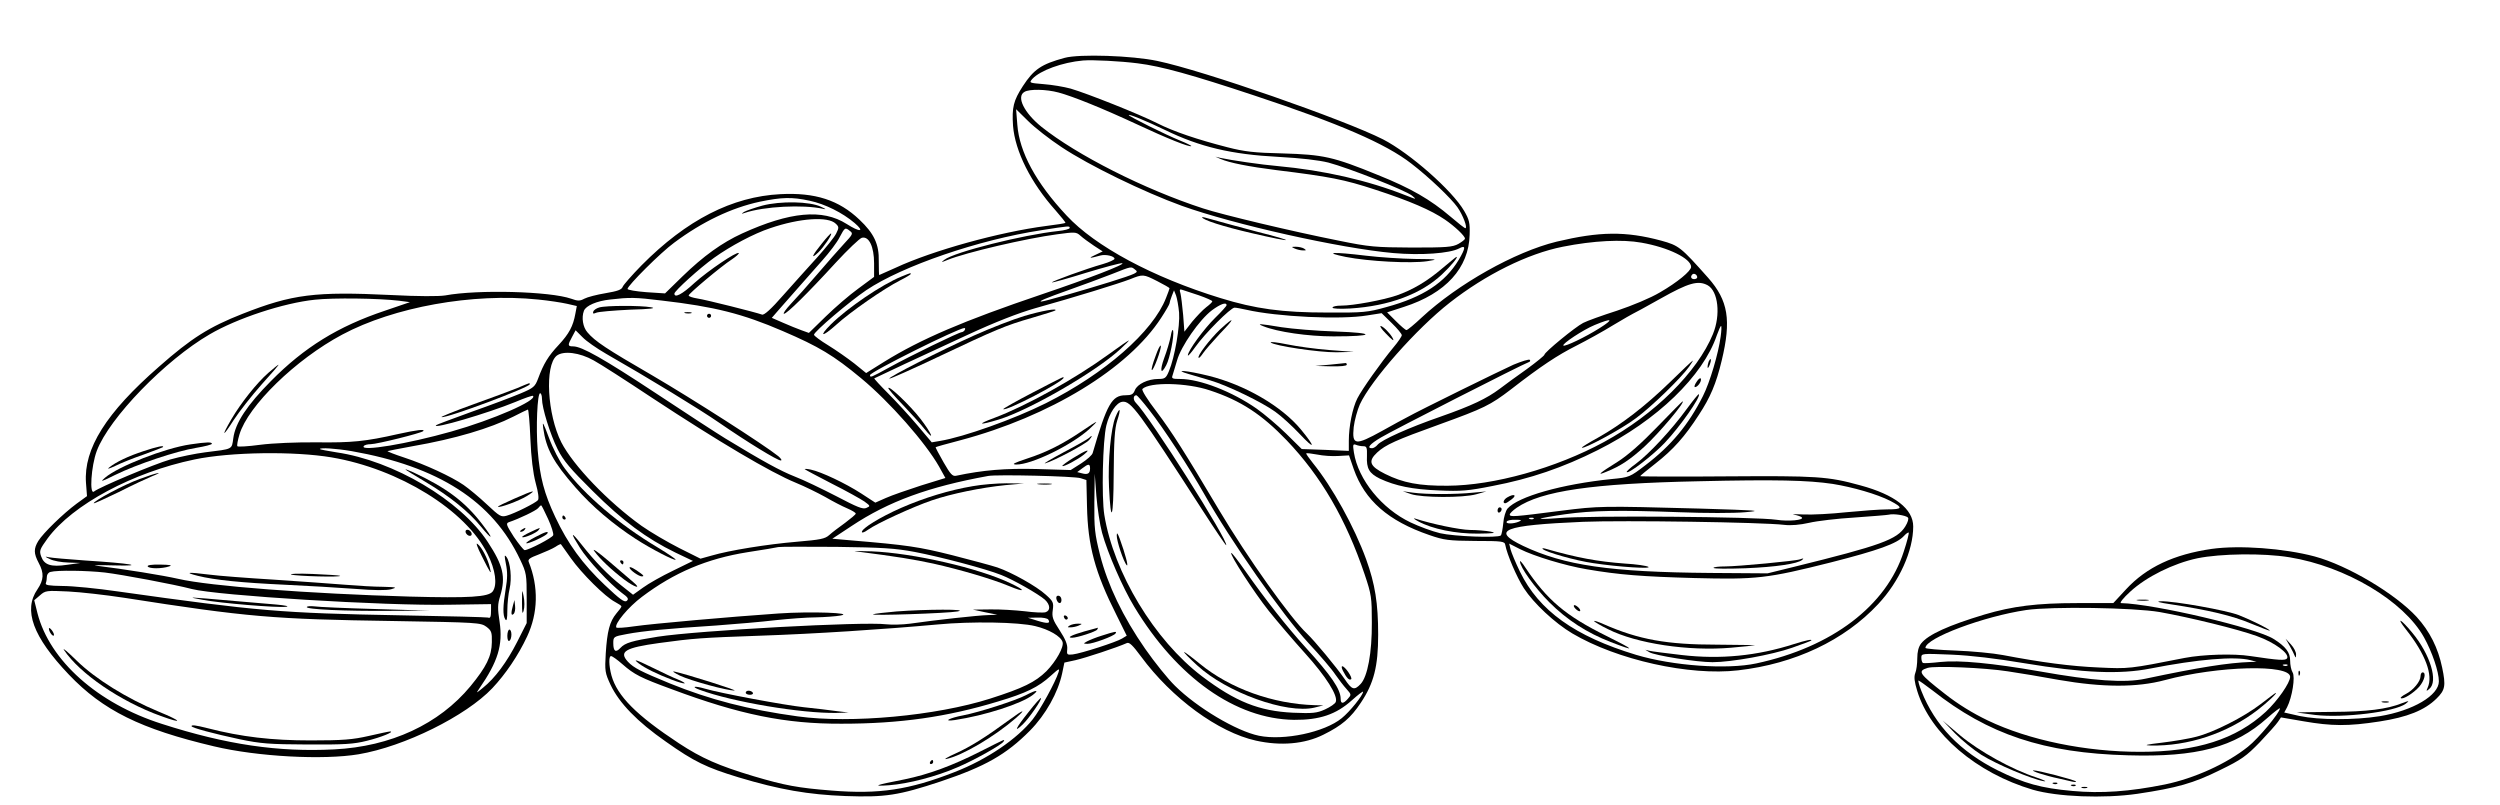 <?xml version="1.0" standalone="no"?>
<!DOCTYPE svg PUBLIC "-//W3C//DTD SVG 20010904//EN"
 "http://www.w3.org/TR/2001/REC-SVG-20010904/DTD/svg10.dtd">
<svg version="1.0" xmlns="http://www.w3.org/2000/svg"
 width="1227pt" height="395pt" viewBox="0 0 1227 395"
 preserveAspectRatio="xMidYMid meet">

<g transform="translate(0,395) scale(0.1,-0.1)"
fill="#000000" stroke="none">
<path d="M5225 3666 c-114 -31 -151 -56 -205 -139 -46 -71 -54 -104 -48 -195
10 -124 87 -279 209 -415 28 -32 50 -59 48 -61 -2 -2 -44 -9 -94 -15 -230 -30
-556 -120 -739 -205 -44 -20 -80 -36 -81 -36 -1 0 -2 30 -2 68 2 83 -23 136
-95 204 -101 96 -217 134 -388 125 -236 -12 -460 -126 -681 -349 -48 -49 -90
-97 -93 -106 -5 -14 -25 -21 -84 -31 -42 -7 -89 -19 -104 -27 -22 -12 -32 -12
-65 0 -103 36 -457 46 -618 16 -31 -5 -132 -5 -265 2 -374 18 -485 4 -729 -92
-165 -65 -251 -119 -411 -260 -259 -226 -370 -402 -358 -570 l5 -65 -51 -37
c-65 -48 -164 -144 -188 -183 -23 -38 -23 -61 2 -108 27 -50 25 -83 -6 -129
-71 -102 -23 -233 154 -419 168 -176 352 -267 712 -352 214 -51 537 -68 710
-39 225 38 527 188 656 324 65 69 127 160 171 254 54 115 57 244 8 366 -5 13
5 20 50 37 30 12 67 28 81 37 13 9 26 15 27 13 2 -2 24 -33 49 -69 53 -75 168
-189 216 -214 17 -9 32 -19 32 -22 0 -4 -11 -19 -25 -35 -33 -40 -45 -87 -52
-196 -5 -86 -4 -95 24 -155 42 -88 130 -180 271 -278 140 -99 199 -127 356
-175 203 -61 343 -85 526 -92 194 -7 260 3 468 72 217 73 320 131 437 249 77
78 138 187 158 281 l11 53 55 12 c48 11 203 62 252 84 12 5 29 -12 69 -66 151
-205 379 -372 564 -413 121 -27 239 -17 331 29 91 45 134 82 184 157 64 96 85
178 85 334 0 154 -15 248 -59 370 -57 157 -166 355 -262 473 -19 24 -34 45
-32 47 2 2 27 -1 54 -6 28 -6 74 -9 103 -7 l53 3 23 -67 c54 -154 170 -255
371 -324 72 -25 95 -28 225 -29 136 0 145 -2 148 -20 8 -45 56 -158 91 -212
48 -74 152 -171 238 -222 220 -130 575 -209 814 -181 278 32 521 147 687 325
104 111 172 262 172 381 0 86 -90 156 -260 202 -159 44 -214 47 -657 44 -233
-2 -423 -1 -423 1 0 2 34 30 75 62 87 68 144 132 213 239 56 85 85 153 112
266 48 199 32 295 -66 406 -135 152 -144 159 -231 183 -175 47 -303 45 -513
-5 -205 -50 -485 -208 -662 -372 -36 -34 -70 -62 -75 -62 -5 0 -28 20 -52 44
l-43 43 83 27 c205 66 318 191 322 354 2 58 -2 74 -27 117 -58 100 -266 283
-398 351 -189 96 -882 338 -1108 385 -123 26 -382 35 -455 15z m360 -27 c114
-14 265 -56 572 -158 417 -138 644 -236 770 -334 86 -66 195 -170 226 -214 28
-40 51 -103 39 -103 -4 0 -36 25 -72 56 -100 85 -195 140 -357 205 -220 90
-268 100 -468 106 -139 3 -188 9 -270 30 -148 38 -264 77 -345 118 -89 45
-343 146 -425 170 -33 9 -92 19 -133 22 -71 6 -72 6 -55 26 38 41 147 81 248
90 49 4 184 -3 270 -14z m-390 -143 c71 -19 217 -78 389 -158 141 -66 255
-112 263 -105 1 2 -23 14 -55 27 -72 29 -252 119 -252 125 0 7 84 -28 180 -74
169 -82 323 -119 555 -131 110 -6 197 -16 245 -28 98 -26 378 -136 410 -162
24 -20 23 -20 -30 1 -187 74 -402 123 -630 144 -74 6 -231 29 -280 40 l-25 6
25 -11 c43 -19 140 -38 275 -55 261 -32 333 -46 485 -96 169 -55 275 -101 342
-147 48 -33 98 -80 98 -93 0 -5 -15 -16 -32 -26 -29 -16 -60 -18 -228 -18
-180 1 -208 3 -360 34 -231 46 -570 127 -665 158 -289 94 -620 262 -794 401
-85 69 -124 148 -83 171 24 15 108 13 167 -3z m15 -268 c135 -90 405 -221 590
-288 256 -92 779 -209 1038 -232 136 -12 277 -2 324 23 33 18 32 2 -3 -57 -67
-111 -174 -182 -354 -231 -93 -26 -113 -28 -290 -27 -223 0 -353 18 -525 71
-332 102 -615 254 -755 405 -151 161 -232 312 -242 446 l-6 76 59 -58 c32 -32
106 -90 164 -128z m-1237 -263 c76 -16 162 -59 222 -110 51 -44 26 -46 -40 -4
-118 75 -278 60 -513 -47 -98 -45 -189 -110 -293 -211 l-85 -83 -92 6 c-51 4
-92 11 -92 16 0 16 163 179 229 227 138 103 281 171 420 201 107 22 157 24
244 5z m129 -113 c16 -15 16 -20 2 -48 -8 -17 -50 -69 -92 -116 -42 -46 -117
-130 -167 -186 -61 -70 -95 -100 -105 -96 -30 11 -276 73 -317 79 -24 4 -43
10 -43 15 0 9 158 142 212 177 21 14 36 28 34 31 -10 9 -151 -87 -218 -147
-60 -56 -98 -75 -98 -52 0 13 125 126 195 176 81 58 196 119 275 145 146 50
285 59 322 22z m1148 -21 c0 -5 -26 -12 -57 -15 -170 -18 -510 -103 -558 -141
-18 -14 -17 -14 15 -1 91 37 387 106 538 126 88 12 94 12 115 -7 12 -11 42
-33 66 -49 l43 -28 -38 -18 c-36 -16 -26 -17 27 -2 25 7 69 -3 69 -16 0 -5
-26 -17 -57 -26 -82 -23 -254 -86 -250 -90 2 -2 77 19 167 47 89 27 170 49
178 47 19 -4 -165 -75 -393 -152 -387 -131 -595 -220 -776 -332 l-88 -55 -58
47 c-32 25 -89 65 -128 89 -38 23 -70 47 -70 52 0 15 174 163 257 219 178 119
551 247 858 294 141 22 140 22 140 11z m-1078 -15 c16 -12 13 -17 -29 -62 -25
-27 -84 -94 -131 -149 -47 -55 -106 -121 -131 -147 -25 -27 -40 -48 -33 -48
14 0 114 98 254 251 59 64 117 119 128 122 35 9 60 -44 60 -125 l0 -67 -77
-57 c-43 -31 -115 -93 -160 -137 l-83 -81 -36 13 c-20 7 -61 24 -91 37 l-55
24 33 38 c54 61 150 171 215 244 34 38 73 89 85 114 26 49 27 49 51 30z m3884
-57 c132 -23 244 -78 244 -119 0 -20 -68 -76 -153 -125 -47 -28 -134 -64 -211
-90 -72 -23 -147 -50 -166 -60 -39 -20 -190 -144 -190 -156 0 -4 -39 -36 -87
-71 -49 -34 -108 -78 -132 -96 -64 -48 -137 -83 -291 -137 -156 -54 -289 -114
-309 -138 -7 -9 -20 -17 -27 -17 -28 0 -12 20 44 53 49 30 694 359 726 370 6
2 8 7 4 11 -3 4 -39 -7 -80 -24 -60 -27 -460 -223 -524 -259 -11 -5 -65 -35
-121 -66 -132 -73 -148 -71 -139 19 4 33 18 84 30 111 55 119 278 372 442 500
175 137 382 240 554 274 151 30 292 37 386 20z m-2483 -134 c17 -12 5 -18
-125 -59 -121 -38 -323 -96 -337 -96 -17 0 23 17 130 55 68 24 165 60 214 79
104 41 95 39 118 21z m2757 -36 c0 -5 -7 -9 -15 -9 -15 0 -20 12 -9 23 8 8 24
-1 24 -14z m-2650 -19 c33 -17 60 -32 60 -35 0 -3 -8 -24 -17 -47 -64 -166
-301 -372 -590 -517 -156 -78 -403 -166 -519 -185 l-41 -7 -70 83 c-39 46
-103 116 -143 156 -40 40 -71 74 -69 75 7 4 241 114 459 214 136 63 247 106
330 130 194 54 410 121 465 142 65 26 66 26 135 -9z m2701 -20 c52 -29 65
-145 26 -240 -77 -187 -286 -394 -534 -529 -237 -129 -542 -214 -768 -215
-140 -1 -219 14 -307 58 -76 38 -85 62 -39 105 41 38 92 61 306 138 218 79
249 94 351 172 148 115 229 168 320 214 51 26 133 71 183 102 51 30 93 55 95
55 2 0 64 34 137 75 137 77 183 90 230 65z m-2498 -49 c37 -13 67 -26 67 -30
0 -4 -14 -17 -30 -29 -17 -13 -47 -45 -69 -71 l-38 -49 -6 81 c-4 45 -10 93
-13 106 -6 19 -4 23 7 19 8 -3 44 -15 82 -27z m-96 -86 c5 -64 -21 -219 -50
-287 -14 -34 -20 -38 -52 -38 -51 0 -103 -25 -115 -55 -8 -20 -16 -25 -46 -25
-67 0 -91 -43 -161 -283 -2 -10 -28 -33 -56 -51 l-52 -33 -166 5 c-154 4 -264
-5 -396 -33 -18 -4 -28 7 -62 66 -23 40 -40 73 -39 74 2 2 56 17 121 34 440
117 825 352 986 601 23 35 41 67 41 71 0 4 5 20 11 36 l11 28 10 -25 c5 -14
12 -52 15 -85z m-3828 59 l53 -7 -123 -42 c-230 -77 -396 -180 -559 -345 -117
-118 -175 -205 -185 -281 -8 -56 0 -52 -138 -69 -48 -6 -125 -22 -171 -35 -80
-23 -348 -136 -374 -157 -24 -21 -15 124 13 199 61 162 337 446 554 572 135
79 363 154 516 170 91 10 314 7 414 -5z m681 6 c52 -5 116 -15 143 -21 l48
-11 -7 -37 c-11 -62 -31 -99 -82 -154 -51 -54 -74 -92 -101 -165 -15 -40 -22
-46 -86 -73 -38 -16 -146 -57 -240 -90 -93 -34 -172 -63 -175 -66 -20 -22 255
59 389 114 45 19 85 33 87 30 22 -22 -196 -117 -401 -175 -215 -61 -447 -99
-430 -72 3 6 19 10 35 10 30 0 247 54 257 64 11 11 -31 6 -122 -14 -163 -37
-228 -43 -400 -41 -98 1 -216 -4 -278 -12 -59 -8 -110 -11 -112 -7 -3 4 2 30
10 57 42 141 276 369 505 491 253 135 640 205 960 172z m607 -5 c260 -30 398
-65 595 -150 177 -76 249 -119 385 -232 140 -116 315 -315 382 -433 l31 -56
-120 -37 c-65 -21 -143 -48 -172 -61 l-52 -23 -69 45 c-79 51 -196 106 -247
117 -19 4 -33 5 -30 2 3 -3 63 -35 133 -71 70 -35 141 -75 159 -87 30 -22 31
-23 10 -32 -17 -8 -45 4 -148 58 -70 36 -161 80 -203 96 -71 28 -155 74 -341
187 -41 25 -193 124 -338 220 -262 173 -367 232 -409 232 -27 0 -28 5 -5 47
l17 32 34 -34 c18 -19 70 -55 115 -81 208 -119 461 -273 556 -339 141 -97 285
-185 302 -185 7 0 2 9 -12 21 -71 57 -423 282 -616 395 -228 132 -284 169
-321 213 -22 25 -30 72 -17 106 10 25 63 48 129 55 95 11 122 11 252 -5z
m2773 -23 c0 -4 -25 -32 -56 -62 -55 -54 -134 -162 -134 -184 0 -6 16 12 35
39 48 68 175 195 194 195 9 0 34 -5 57 -10 152 -35 465 -50 595 -28 l70 11 50
-49 c27 -26 49 -53 49 -59 0 -6 -18 -33 -41 -60 -62 -75 -154 -205 -177 -250
-24 -47 -42 -138 -42 -208 l0 -50 -115 5 -116 4 -77 76 c-42 41 -107 96 -144
122 -120 84 -279 146 -376 146 -38 0 -43 2 -37 18 3 9 13 42 22 73 19 69 110
200 171 246 42 31 72 42 72 25z m1830 -113 c-66 -42 -170 -92 -177 -85 -8 8
98 78 154 101 87 36 96 30 23 -16z m595 -41 c-11 -83 -53 -225 -87 -292 -71
-141 -156 -243 -282 -339 -77 -59 -80 -60 -165 -68 -246 -25 -460 -86 -512
-145 -9 -11 -19 -43 -21 -72 -3 -29 -8 -56 -12 -60 -14 -13 -229 -5 -298 11
-38 9 -103 33 -145 53 -141 67 -257 210 -278 343 -6 39 -5 43 10 38 9 -4 25
-7 36 -7 17 0 19 -7 18 -48 -3 -62 11 -85 63 -111 77 -36 160 -53 289 -58 109
-5 145 -2 265 22 184 35 345 90 516 176 291 146 516 363 584 563 9 25 18 46
21 46 3 0 2 -24 -2 -52z m-3710 32 c-3 -5 -10 -10 -14 -10 -14 0 -258 -119
-354 -172 -93 -51 -97 -53 -97 -39 0 15 432 230 463 231 5 0 5 -4 2 -10z
m-1821 -149 c30 -16 159 -99 287 -184 325 -214 582 -366 704 -416 44 -18 109
-50 145 -70 36 -21 84 -46 108 -56 23 -10 42 -21 42 -26 0 -4 -24 -24 -52 -45
-29 -21 -64 -47 -78 -60 -21 -19 -44 -23 -160 -33 -143 -12 -330 -42 -418 -68
l-54 -15 -104 52 c-57 29 -141 78 -185 109 -165 118 -336 297 -394 410 -69
137 -82 376 -23 425 33 26 113 16 182 -23z m3024 -147 c152 -50 255 -118 377
-245 169 -177 291 -386 383 -659 33 -98 35 -113 35 -235 1 -149 -21 -266 -55
-302 -31 -33 -43 -29 -79 25 -40 58 -148 188 -184 222 -80 74 -294 375 -432
607 -171 288 -231 382 -306 482 -47 61 -75 107 -70 112 35 35 219 31 331 -7z
m-3278 -41 c0 -45 40 -174 77 -248 29 -57 62 -96 172 -205 148 -147 264 -233
406 -302 l86 -41 -98 -48 c-54 -26 -120 -63 -147 -83 l-49 -35 -58 46 c-63 49
-129 117 -196 202 -52 66 -55 59 -7 -17 39 -62 147 -178 206 -222 31 -22 35
-30 24 -39 -11 -9 -33 7 -108 78 -109 103 -181 202 -243 334 -54 115 -75 193
-86 327 -9 112 -2 280 12 280 5 0 9 -12 9 -27z m2981 -56 c71 -90 197 -284
269 -411 129 -229 386 -596 512 -732 57 -61 116 -130 132 -155 17 -24 41 -56
55 -71 24 -27 24 -28 6 -48 -23 -26 -35 -25 -35 0 0 47 -47 115 -170 250 -93
102 -200 238 -299 379 -35 50 -66 90 -68 87 -8 -8 111 -192 184 -284 41 -51
121 -145 178 -208 103 -114 163 -209 151 -239 -3 -9 -27 -25 -53 -37 -40 -18
-60 -20 -157 -16 -166 8 -282 54 -447 179 -233 177 -433 508 -479 792 -14 87
-8 366 10 439 15 61 49 112 78 116 42 6 79 -44 397 -537 60 -93 111 -168 113
-167 15 16 -375 632 -444 700 -14 15 -12 37 4 36 4 -1 32 -33 63 -73z m-3038
-139 c4 -94 13 -169 26 -218 13 -47 17 -78 11 -85 -12 -14 -114 -65 -153 -76
-28 -8 -35 -3 -97 55 -37 35 -89 78 -115 96 -60 41 -187 100 -293 135 -46 15
-81 29 -80 31 2 1 57 12 123 24 208 36 382 88 494 145 36 19 69 34 72 35 3 0
9 -64 12 -142z m-878 -62 c427 -75 693 -246 828 -533 31 -65 32 -73 32 -189
l0 -122 -47 -93 c-50 -98 -108 -177 -168 -225 -34 -28 -34 -28 -18 -4 92 133
117 214 100 328 -10 65 -10 86 3 127 28 94 15 149 -61 265 -134 205 -462 399
-743 440 -44 7 -81 14 -81 16 0 8 79 3 155 -10z m-97 -31 c330 -56 659 -259
765 -474 39 -78 49 -151 25 -184 -21 -27 -113 -33 -408 -25 -490 14 -980 51
-1135 87 -75 17 -259 47 -405 65 -19 2 21 3 90 1 162 -4 81 10 -140 24 -85 6
-166 13 -180 16 -22 5 -21 3 5 -9 17 -9 57 -16 90 -17 l60 -2 -65 -9 c-80 -12
-113 -1 -128 41 -10 28 -7 35 32 89 122 165 418 324 721 387 177 37 490 41
673 10z m3722 -54 c0 -25 -11 -32 -40 -24 l-23 6 24 18 c31 24 39 24 39 0z
m-46 -48 l28 -9 3 -129 c4 -193 39 -324 144 -532 l51 -103 -23 -14 c-27 -17
-200 -73 -242 -78 -28 -3 -30 -1 -27 27 2 21 -9 48 -37 91 -34 52 -39 66 -34
100 5 36 2 43 -34 75 -46 42 -168 110 -238 134 -27 9 -127 36 -221 60 -163 41
-222 50 -499 73 l-90 8 94 62 c182 121 379 193 671 246 43 8 423 -1 454 -11z
m105 -268 c27 -99 102 -271 158 -363 210 -348 498 -551 784 -555 125 -1 206
26 284 96 30 27 55 46 55 42 0 -17 -65 -98 -105 -130 -84 -69 -284 -111 -406
-86 -111 23 -304 138 -412 245 -34 33 -100 115 -146 181 -110 158 -184 313
-222 461 -26 104 -29 131 -28 258 l2 141 8 -109 c5 -60 17 -141 28 -181z
m3586 240 c99 -16 217 -50 282 -83 65 -34 62 -42 -14 -42 -37 0 -128 -7 -201
-14 -73 -8 -168 -13 -210 -11 -42 2 -63 1 -47 -1 17 -3 34 -9 38 -13 14 -14
-66 -21 -124 -12 -98 15 -918 22 -1073 8 -50 -4 -87 -5 -85 -2 3 2 57 12 120
21 135 19 265 21 564 10 123 -5 264 -5 320 0 90 8 67 9 -225 18 -480 13 -490
13 -680 -11 -233 -30 -250 -31 -250 -18 0 5 15 20 34 33 121 83 371 119 891
130 380 9 539 5 660 -13z m-6305 -172 c17 -37 28 -73 25 -80 -5 -13 -120 -73
-140 -73 -5 0 -29 30 -53 65 -37 58 -40 66 -25 72 51 17 134 57 144 69 6 8 13
14 15 14 2 0 17 -30 34 -67z m6674 7 c5 -5 0 -23 -13 -44 -40 -64 -120 -93
-546 -198 l-130 -32 -280 2 c-493 4 -718 37 -920 133 -160 77 -98 101 295 118
197 8 879 -2 987 -15 33 -4 78 0 122 10 38 9 139 21 223 26 84 6 160 12 168
14 23 6 83 -3 94 -14z m-1837 -6 c-3 -3 -12 -4 -19 -1 -8 3 -5 6 6 6 11 1 17
-2 13 -5z m-72 -14 c-28 -12 -67 -12 -60 0 3 6 23 10 43 9 30 0 33 -2 17 -9z
m1889 -146 c-85 -267 -352 -470 -724 -550 -145 -31 -410 -12 -590 42 -301 91
-477 217 -570 408 -22 45 -42 94 -46 109 l-7 29 53 -27 c70 -35 221 -81 328
-99 157 -27 273 -36 528 -43 306 -8 357 -2 671 77 231 59 324 92 358 130 10
11 20 18 23 16 2 -3 -8 -44 -24 -92z m-4854 -3 c125 -24 346 -82 424 -113 59
-23 182 -93 214 -121 27 -25 29 -54 3 -62 -11 -3 -57 -1 -102 5 -46 5 -122 10
-169 9 l-85 -1 60 -13 60 -12 -47 -2 c-47 -1 -257 -24 -382 -42 -38 -5 -90 -6
-117 -3 -107 14 -919 -30 -1121 -61 -126 -20 -160 -30 -183 -55 -23 -25 -35
-17 -35 23 0 32 1 33 66 45 78 15 205 27 439 42 94 7 224 18 290 26 66 7 156
14 200 14 44 1 98 5 120 9 72 13 -146 21 -305 10 -233 -16 -618 -50 -708 -63
-46 -7 -85 -9 -87 -6 -11 17 59 101 126 151 158 119 318 187 519 219 74 11
142 23 150 25 8 2 137 2 285 1 226 -3 289 -7 385 -25z m-3975 -101 c83 -10
340 -58 427 -81 124 -32 943 -83 1265 -77 l203 3 0 -27 c0 -36 -3 -44 -15 -39
-5 2 -199 7 -430 11 -586 11 -696 20 -1385 117 -102 15 -224 27 -273 27 -68 1
-86 4 -82 14 3 8 5 22 5 32 0 10 8 21 18 23 32 9 177 7 267 -3z m95 -124 c607
-95 731 -105 1322 -114 415 -7 427 -8 455 -28 25 -19 28 -27 27 -76 -1 -69
-27 -121 -105 -216 -154 -186 -390 -296 -669 -310 -274 -14 -528 23 -845 125
-315 100 -551 310 -611 543 l-16 64 28 24 c27 24 32 24 139 19 60 -3 184 -17
275 -31z m4535 -107 c12 -19 -3 -21 -52 -6 l-48 15 47 1 c26 1 50 -4 53 -10z
m-64 -32 c67 -16 126 -50 134 -78 8 -24 -32 -95 -79 -143 -55 -54 -114 -83
-277 -135 -264 -84 -683 -123 -944 -87 -241 33 -431 82 -628 162 -139 57 -177
76 -205 106 -46 50 -14 69 153 92 168 23 210 26 496 36 267 9 605 31 869 55
168 16 400 12 481 -8z m-2026 -187 c58 -51 90 -67 240 -122 337 -126 561 -171
835 -170 287 0 518 33 768 109 138 41 199 71 259 126 41 37 45 39 38 17 -14
-46 -89 -183 -126 -230 -77 -97 -224 -197 -383 -259 -224 -88 -373 -110 -605
-91 -164 13 -229 25 -381 70 -173 52 -255 88 -368 162 -208 137 -303 232 -331
333 -13 49 -14 95 -2 95 6 0 31 -18 56 -40z"/>
<path d="M5900 2884 c0 -13 104 -46 242 -78 214 -50 229 -44 23 8 -93 25 -191
51 -217 59 -27 8 -48 13 -48 11z"/>
<path d="M6355 2730 c11 -5 29 -9 40 -9 17 -1 17 1 5 9 -8 5 -26 9 -40 9 -23
0 -23 -1 -5 -9z"/>
<path d="M6605 2689 c112 -22 320 -33 400 -21 57 9 53 10 -60 11 -66 1 -174 8
-240 16 -166 20 -213 17 -100 -6z"/>
<path d="M7080 2634 c-77 -66 -148 -107 -225 -134 -68 -23 -213 -50 -272 -50
-24 0 -43 -4 -43 -10 0 -5 35 -7 88 -4 190 12 347 71 449 167 45 42 83 89 71
86 -2 0 -32 -25 -68 -55z"/>
<path d="M3742 2941 c-40 -11 -80 -25 -90 -31 -15 -10 -15 -11 3 -5 94 32 287
42 385 20 17 -4 14 -1 -10 10 -56 27 -200 29 -288 6z"/>
<path d="M4033 2754 c-48 -59 -56 -80 -17 -43 26 25 69 88 63 93 -2 2 -23 -21
-46 -50z"/>
<path d="M4425 2593 c-98 -40 -264 -153 -347 -235 -62 -62 -43 -64 25 -3 70
64 236 179 315 219 28 14 52 29 52 31 0 6 2 7 -45 -12z"/>
<path d="M5027 2399 c-54 -16 -165 -59 -245 -95 -161 -72 -424 -206 -417 -212
2 -3 107 44 232 103 294 139 336 157 468 195 61 18 112 34 114 36 15 13 -69
-2 -152 -27z"/>
<path d="M5440 2210 c-165 -120 -403 -252 -560 -311 -89 -33 -77 -38 22 -8
150 46 476 234 596 345 26 24 45 43 42 43 -3 0 -48 -31 -100 -69z"/>
<path d="M5068 2023 c-81 -42 -146 -79 -144 -81 13 -12 296 135 296 154 0 6 6
9 -152 -73z"/>
<path d="M4360 2045 c0 -5 33 -43 73 -84 40 -42 87 -94 104 -116 54 -67 37
-24 -19 49 -50 65 -158 168 -158 151z"/>
<path d="M8197 2075 c-124 -120 -237 -207 -354 -273 -46 -25 -81 -47 -79 -49
9 -9 198 93 266 145 76 56 221 197 260 252 12 17 20 30 18 30 -2 0 -52 -47
-111 -105z"/>
<path d="M5746 2300 c-5 -25 -19 -73 -32 -107 -23 -63 -17 -87 10 -35 18 34
39 143 34 168 -3 11 -8 0 -12 -26z"/>
<path d="M5671 2201 c-13 -34 -21 -64 -18 -67 7 -7 49 106 44 119 -2 6 -14
-17 -26 -52z"/>
<path d="M5311 1835 c-94 -64 -175 -105 -271 -136 -63 -21 -77 -28 -53 -29 75
-1 268 93 357 172 22 20 39 37 36 37 -3 0 -34 -20 -69 -44z"/>
<path d="M5344 1800 c-5 -5 -61 -37 -124 -70 -63 -34 -104 -58 -90 -54 41 11
196 93 215 114 18 20 17 28 -1 10z"/>
<path d="M5267 1702 c-31 -19 -55 -37 -53 -39 5 -6 75 31 106 56 39 32 11 23
-53 -17z"/>
<path d="M1317 2120 c-58 -51 -134 -147 -181 -227 -52 -89 -44 -91 12 -3 27
41 88 119 136 173 48 53 86 97 83 97 -2 0 -25 -18 -50 -40z"/>
<path d="M935 1769 c-125 -18 -355 -108 -420 -164 -26 -22 -18 -20 50 14 108
53 304 118 398 133 43 7 77 16 77 20 0 9 -24 9 -105 -3z"/>
<path d="M705 1736 c-74 -24 -137 -54 -170 -81 -11 -9 2 -5 30 8 28 14 90 39
140 56 49 18 91 34 94 36 10 11 -28 3 -94 -19z"/>
<path d="M2538 2045 c-32 -13 -130 -49 -219 -81 -89 -32 -157 -60 -152 -61 22
-8 433 146 433 161 0 8 4 9 -62 -19z"/>
<path d="M2941 2441 c-14 -4 -27 -13 -29 -20 -4 -11 0 -12 14 -6 11 5 84 11
164 15 105 3 134 7 105 12 -49 9 -221 9 -254 -1z"/>
<path d="M3363 2413 c9 -2 23 -2 30 0 6 3 -1 5 -18 5 -16 0 -22 -2 -12 -5z"/>
<path d="M3470 2400 c0 -5 5 -10 10 -10 6 0 10 5 10 10 0 6 -4 10 -10 10 -5 0
-10 -4 -10 -10z"/>
<path d="M5988 2333 c-51 -49 -114 -131 -105 -139 2 -3 12 8 22 23 10 15 48
58 83 96 75 77 75 89 0 20z"/>
<path d="M6200 2349 c69 -28 220 -50 345 -50 204 0 211 17 10 24 -94 3 -213
13 -265 21 -109 18 -125 19 -90 5z"/>
<path d="M6800 2315 c35 -37 46 -44 34 -22 -13 23 -47 57 -58 57 -5 0 5 -16
24 -35z"/>
<path d="M6237 2269 c16 -16 237 -49 322 -48 l86 2 -120 9 c-66 5 -160 18
-208 28 -49 10 -85 14 -80 9z"/>
<path d="M6525 2160 l-70 -6 78 -2 c46 -1 77 2 77 8 0 6 -3 9 -7 8 -5 -1 -39
-4 -78 -8z"/>
<path d="M5835 2114 c28 -8 75 -22 105 -31 83 -24 256 -108 319 -154 31 -22
84 -71 118 -107 78 -83 82 -70 8 20 -95 115 -276 220 -455 264 -105 26 -178
32 -95 8z"/>
<path d="M8386 2175 c-3 -9 -6 -22 -5 -28 0 -7 5 -1 10 12 5 13 8 26 5 28 -2
2 -6 -3 -10 -12z"/>
<path d="M8327 2076 c-10 -14 -13 -26 -8 -26 13 0 33 28 29 41 -2 6 -12 0 -21
-15z"/>
<path d="M8278 1942 c-71 -98 -184 -220 -249 -268 -28 -20 -48 -39 -45 -41 9
-10 130 84 186 143 76 80 179 228 168 239 -2 3 -29 -31 -60 -73z"/>
<path d="M8135 1856 c-79 -82 -145 -140 -195 -172 -93 -58 -107 -71 -55 -49
68 27 117 60 186 123 72 66 203 222 187 222 -2 0 -57 -56 -123 -124z"/>
<path d="M6925 1525 c54 -18 255 -19 320 -1 l50 14 -65 -6 c-85 -9 -232 -9
-295 0 l-50 7 40 -14z"/>
<path d="M7398 1509 c-18 -10 -25 -29 -10 -29 4 0 18 9 32 20 27 21 10 28 -22
9z"/>
<path d="M7350 1444 c0 -8 5 -12 10 -9 6 3 10 10 10 16 0 5 -4 9 -10 9 -5 0
-10 -7 -10 -16z"/>
<path d="M6961 1391 c67 -37 184 -61 293 -60 81 1 93 3 61 10 -22 4 -68 8
-101 8 -51 1 -186 29 -269 56 -11 3 -4 -3 16 -14z"/>
<path d="M6591 658 c18 -35 30 -48 40 -42 10 6 -30 64 -43 64 -5 0 -3 -10 3
-22z"/>
<path d="M2666 1850 c14 -103 50 -169 159 -293 80 -92 184 -180 295 -252 74
-48 190 -108 196 -102 3 2 -37 29 -88 60 -188 112 -360 258 -457 389 -24 32
-57 96 -77 150 -28 75 -33 84 -28 48z"/>
<path d="M2760 1410 c0 -5 5 -10 11 -10 5 0 7 5 4 10 -3 6 -8 10 -11 10 -2 0
-4 -4 -4 -10z"/>
<path d="M2917 1245 c27 -38 84 -92 146 -139 52 -39 89 -50 45 -13 -14 12 -68
58 -119 102 -55 47 -85 67 -72 50z"/>
<path d="M3045 1190 c3 -5 8 -10 11 -10 2 0 4 5 4 10 0 6 -5 10 -11 10 -5 0
-7 -4 -4 -10z"/>
<path d="M3090 1164 c0 -11 45 -43 60 -43 11 0 10 4 -5 15 -29 22 -55 36 -55
28z"/>
<path d="M5475 1904 c-23 -54 -38 -219 -32 -344 9 -191 22 -157 23 63 1 164 5
223 17 262 20 60 14 72 -8 19z"/>
<path d="M5481 1322 c-1 -26 34 -131 49 -146 10 -10 -7 55 -34 129 -11 29 -15
34 -15 17z"/>
<path d="M5875 685 c145 -134 440 -240 576 -208 l44 11 -42 1 c-205 6 -415 81
-564 203 -39 32 -74 58 -77 58 -4 -1 25 -30 63 -65z"/>
<path d="M2523 1502 c-45 -20 -81 -37 -79 -39 7 -7 104 29 141 52 55 34 35 30
-62 -13z"/>
<path d="M1990 1646 c0 -2 44 -29 98 -61 118 -70 212 -145 272 -219 59 -72 65
-64 7 11 -84 110 -176 179 -339 255 -21 9 -38 16 -38 14z"/>
<path d="M2483 1182 c8 -38 8 -71 -1 -122 -14 -85 -15 -130 -2 -150 7 -11 10
3 10 45 0 33 5 80 11 105 12 51 4 130 -15 156 -11 14 -11 8 -3 -34z"/>
<path d="M2562 995 c0 -54 2 -63 8 -42 5 16 5 47 0 70 -7 38 -8 36 -8 -28z"/>
<path d="M2518 980 c-11 -38 -10 -56 3 -43 6 6 9 23 7 39 l-3 29 -7 -25z"/>
<path d="M2490 829 c0 -17 4 -28 10 -24 6 3 10 17 10 31 0 13 -4 24 -10 24 -5
0 -10 -14 -10 -31z"/>
<path d="M685 1599 c-77 -28 -225 -107 -225 -119 0 -3 55 22 123 55 67 34 140
68 162 77 70 28 23 18 -60 -13z"/>
<path d="M2286 1335 c4 -8 12 -15 20 -15 8 0 11 6 8 15 -4 8 -12 15 -20 15 -8
0 -11 -6 -8 -15z"/>
<path d="M2365 1220 c44 -88 49 -95 39 -55 -10 42 -39 99 -60 115 -10 9 -2
-15 21 -60z"/>
<path d="M725 1170 c7 -12 69 -12 105 0 18 6 6 8 -43 9 -43 1 -66 -3 -62 -9z"/>
<path d="M970 1124 c84 -21 216 -34 430 -44 107 -5 260 -14 340 -20 98 -8 157
-8 180 -2 31 9 27 10 -40 12 -41 0 -124 5 -185 10 -60 5 -218 16 -350 25 -132
8 -276 19 -320 25 -105 13 -122 11 -55 -6z"/>
<path d="M1430 1130 c24 -8 248 -14 239 -6 -2 2 -62 6 -134 9 -71 3 -119 1
-105 -3z"/>
<path d="M4775 1564 c-114 -19 -239 -57 -353 -107 -102 -45 -192 -100 -192
-118 0 -6 14 -1 30 11 43 31 222 113 313 144 96 33 244 63 362 75 l90 8 -85 1
c-47 0 -121 -6 -165 -14z"/>
<path d="M5098 1573 c18 -2 45 -2 60 0 15 2 0 4 -33 4 -33 0 -45 -2 -27 -4z"/>
<path d="M5187 1024 c-8 -8 3 -34 14 -34 11 0 12 27 0 34 -4 3 -11 3 -14 0z"/>
<path d="M5222 921 c2 -7 7 -12 11 -12 12 1 9 15 -3 20 -7 2 -11 -2 -8 -8z"/>
<path d="M5250 880 c-12 -8 -12 -10 5 -9 11 0 29 4 40 9 18 8 18 9 -5 9 -14 0
-32 -4 -40 -9z"/>
<path d="M5322 851 c-63 -18 -88 -31 -60 -31 25 0 117 30 123 40 3 6 5 10 3 9
-2 0 -31 -9 -66 -18z"/>
<path d="M5410 831 c-30 -9 -64 -23 -75 -29 -19 -11 -19 -11 2 -12 27 0 130
38 138 51 8 12 0 11 -65 -10z"/>
<path d="M2560 1350 c-9 -6 -10 -10 -3 -10 6 0 15 5 18 10 8 12 4 12 -15 0z"/>
<path d="M2602 1338 c-24 -11 -42 -22 -39 -24 7 -7 73 22 81 35 9 13 11 14
-42 -11z"/>
<path d="M2627 1314 c-27 -14 -47 -28 -44 -30 6 -6 95 35 103 47 9 14 -8 10
-59 -17z"/>
<path d="M7571 1256 c15 -16 164 -58 249 -70 126 -19 289 -29 270 -18 -8 5
-60 13 -115 16 -134 10 -233 28 -390 73 -11 3 -17 3 -14 -1z"/>
<path d="M8835 1205 c-19 -8 -308 -35 -366 -35 -33 0 -59 -3 -59 -7 0 -5 71
-5 157 -2 148 6 256 22 278 41 9 8 7 9 -10 3z"/>
<path d="M7460 1195 c0 -29 73 -130 144 -201 87 -87 185 -150 301 -195 127
-49 122 -41 -21 30 -200 99 -291 176 -398 336 -14 22 -26 35 -26 30z"/>
<path d="M7730 965 c7 -8 17 -15 22 -15 6 0 5 7 -2 15 -7 8 -17 15 -22 15 -6
0 -5 -7 2 -15z"/>
<path d="M7824 901 c3 -4 33 -22 68 -39 140 -71 396 -109 604 -91 60 5 112 11
117 12 4 1 -80 2 -185 3 -247 0 -385 25 -556 100 -29 13 -51 20 -48 15z"/>
<path d="M8805 789 c-181 -58 -360 -76 -550 -54 -77 9 -149 18 -160 21 l-20 5
20 -12 c26 -16 232 -49 310 -49 92 0 292 36 391 71 49 17 91 33 93 35 9 9 -27
1 -84 -17z"/>
<path d="M4200 1244 c210 -27 281 -39 380 -60 134 -30 290 -76 374 -111 79
-33 83 -22 4 15 -155 74 -477 148 -680 156 -62 2 -97 2 -78 0z"/>
<path d="M4400 949 c-58 -5 -109 -11 -115 -14 -16 -8 366 5 415 14 62 12 -157
11 -300 0z"/>
<path d="M995 1006 c83 -16 367 -40 410 -34 17 2 -5 7 -50 11 -44 4 -134 11
-200 17 -252 22 -239 21 -160 6z"/>
<path d="M1506 971 c-8 -12 192 -21 409 -19 l190 1 -265 8 c-146 4 -280 10
-297 13 -18 2 -35 1 -37 -3z"/>
<path d="M240 865 c0 -15 18 -40 24 -34 3 3 -1 14 -9 25 -8 10 -14 15 -15 9z"/>
<path d="M314 760 c77 -116 278 -253 475 -324 113 -41 105 -26 -12 22 -154 64
-308 159 -401 250 -43 42 -71 66 -62 52z"/>
<path d="M940 386 c0 -8 109 -37 235 -64 106 -22 145 -25 335 -26 180 -1 227
2 290 18 70 17 138 45 115 46 -6 0 -53 -10 -105 -22 -79 -18 -127 -22 -285
-22 -191 0 -339 17 -506 60 -59 15 -79 17 -79 10z"/>
<path d="M3135 694 c30 -23 91 -53 162 -80 66 -25 89 -24 28 2 -19 7 -71 32
-116 54 -88 43 -106 49 -74 24z"/>
<path d="M3337 634 c53 -25 231 -74 268 -73 18 0 -238 81 -295 93 -14 3 -1 -6
27 -20z"/>
<path d="M3435 564 c159 -59 499 -116 670 -113 l60 2 -60 7 c-33 5 -105 13
-160 19 -95 10 -411 69 -485 91 -52 15 -71 11 -25 -6z"/>
<path d="M3660 550 c0 -5 9 -10 21 -10 11 0 17 5 14 10 -3 6 -13 10 -21 10 -8
0 -14 -4 -14 -10z"/>
<path d="M5037 539 c-51 -27 -232 -85 -310 -100 -69 -13 -102 -32 -41 -23 147
22 328 80 384 124 32 25 16 25 -33 -1z"/>
<path d="M5048 455 c-64 -80 -75 -105 -28 -60 32 31 95 123 89 129 -2 2 -30
-29 -61 -69z"/>
<path d="M4954 417 c-119 -87 -191 -132 -264 -165 -41 -18 -61 -31 -45 -27 77
16 235 109 340 200 55 48 39 44 -31 -8z"/>
<path d="M4810 261 c-136 -69 -253 -112 -370 -136 -148 -29 -163 -35 -77 -29
95 7 233 43 336 88 83 35 216 110 226 126 8 14 14 16 -115 -49z"/>
<path d="M4565 210 c-3 -5 -1 -10 4 -10 6 0 11 5 11 10 0 6 -2 10 -4 10 -3 0
-8 -4 -11 -10z"/>
<path d="M10855 1256 c-186 -27 -320 -90 -420 -198 l-63 -68 -178 0 c-196 0
-316 -15 -454 -56 -176 -53 -276 -98 -311 -142 -13 -17 -19 -41 -19 -73 0 -26
-4 -59 -10 -73 -7 -19 -4 -42 10 -88 65 -210 290 -402 567 -484 121 -35 347
-44 513 -20 195 29 276 52 405 116 107 52 130 69 196 137 41 43 81 88 89 100
l15 22 110 -19 c139 -24 219 -25 374 -1 136 21 221 55 279 112 43 42 47 63 28
153 -20 96 -61 178 -125 248 -105 114 -338 253 -501 297 -150 40 -370 56 -505
37z m381 -41 c277 -45 561 -214 661 -393 40 -72 73 -169 73 -216 0 -69 -127
-144 -290 -171 -126 -20 -299 -19 -394 1 l-75 17 14 26 c25 49 41 149 27 171
-7 11 -12 37 -12 58 0 40 -22 69 -81 106 -85 54 -585 172 -749 176 -8 1 11 25
45 56 79 73 212 139 330 164 113 23 323 26 451 5z m-636 -269 c146 -26 384
-84 477 -118 87 -31 161 -86 148 -109 -8 -12 -39 -10 -180 11 -82 13 -233 8
-322 -9 -274 -54 -273 -54 -423 -47 -138 6 -281 25 -470 61 -47 9 -151 19
-232 22 -82 3 -148 9 -148 13 0 48 286 155 495 186 125 18 527 12 655 -10z
m-665 -251 c289 -48 469 -56 620 -26 229 45 413 61 490 41 l30 -8 -30 -1
c-110 -4 -250 -26 -515 -82 -102 -22 -255 -11 -520 36 -230 40 -394 56 -486
46 -43 -5 -82 -7 -86 -5 -5 3 -8 15 -8 26 0 21 2 21 148 15 95 -4 220 -19 357
-42z m1292 -11 c-3 -3 -12 -4 -19 -1 -8 3 -5 6 6 6 11 1 17 -2 13 -5z m-1372
-29 c55 -8 168 -27 250 -42 214 -37 382 -38 520 -1 260 70 615 79 615 16 0
-29 -62 -118 -119 -171 -146 -135 -340 -197 -616 -197 -270 0 -546 57 -749
154 -73 35 -145 79 -211 131 -128 100 -135 111 -84 127 35 11 279 1 394 -17z
m-371 -93 c275 -217 547 -308 960 -319 339 -10 523 39 684 183 34 30 62 52 62
47 -1 -21 -105 -147 -157 -188 -105 -84 -263 -155 -407 -185 -173 -35 -314
-45 -454 -32 -156 14 -237 37 -367 101 -184 92 -308 220 -375 390 -11 28 -17
51 -14 51 3 0 34 -22 68 -48z"/>
<path d="M10493 1003 c15 -2 37 -2 50 0 12 2 0 4 -28 4 -27 0 -38 -2 -22 -4z"/>
<path d="M10655 984 c184 -28 302 -56 392 -94 51 -21 93 -37 93 -35 0 7 -91
52 -152 76 -58 23 -319 70 -383 68 -26 -1 -10 -6 50 -15z"/>
<path d="M11809 860 c95 -120 134 -224 106 -285 -8 -18 -7 -19 8 -6 45 36 5
169 -84 276 -56 68 -82 81 -30 15z"/>
<path d="M11238 780 c11 -19 22 -42 25 -50 4 -10 6 -8 6 7 1 12 -11 35 -25 50
l-26 28 20 -35z"/>
<path d="M11281 644 c0 -11 3 -14 6 -6 3 7 2 16 -1 19 -3 4 -6 -2 -5 -13z"/>
<path d="M11880 631 c0 -25 -35 -68 -72 -87 -16 -8 -28 -18 -25 -20 9 -10 64
25 91 56 26 31 35 70 16 70 -5 0 -10 -8 -10 -19z"/>
<path d="M11693 503 c9 -2 23 -2 30 0 6 3 -1 5 -18 5 -16 0 -22 -2 -12 -5z"/>
<path d="M11790 499 c-75 -30 -172 -42 -342 -43 -97 -1 -176 -2 -175 -3 1 0
42 -6 90 -12 138 -16 391 15 444 55 21 16 17 16 -17 3z"/>
<path d="M11095 494 c-82 -63 -229 -138 -316 -160 -34 -9 -109 -22 -168 -29
-77 -9 -93 -13 -56 -14 183 -4 375 59 525 174 49 38 100 86 89 84 -2 0 -35
-25 -74 -55z"/>
<path d="M9595 351 c33 -34 92 -82 130 -106 75 -47 247 -119 305 -129 19 -3 3
5 -35 18 -120 39 -282 129 -375 207 l-85 72 60 -62z"/>
<path d="M10010 154 c25 -8 65 -19 90 -24 25 -6 56 -13 70 -16 14 -3 22 -3 18
1 -8 8 -187 55 -208 54 -8 0 5 -7 30 -15z"/>
<path d="M10078 103 c7 -3 16 -2 19 1 4 3 -2 6 -13 5 -11 0 -14 -3 -6 -6z"/>
<path d="M10168 93 c7 -3 16 -2 19 1 4 3 -2 6 -13 5 -11 0 -14 -3 -6 -6z"/>
<path d="M10218 83 c6 -2 18 -2 25 0 6 3 1 5 -13 5 -14 0 -19 -2 -12 -5z"/>
</g>
</svg>
